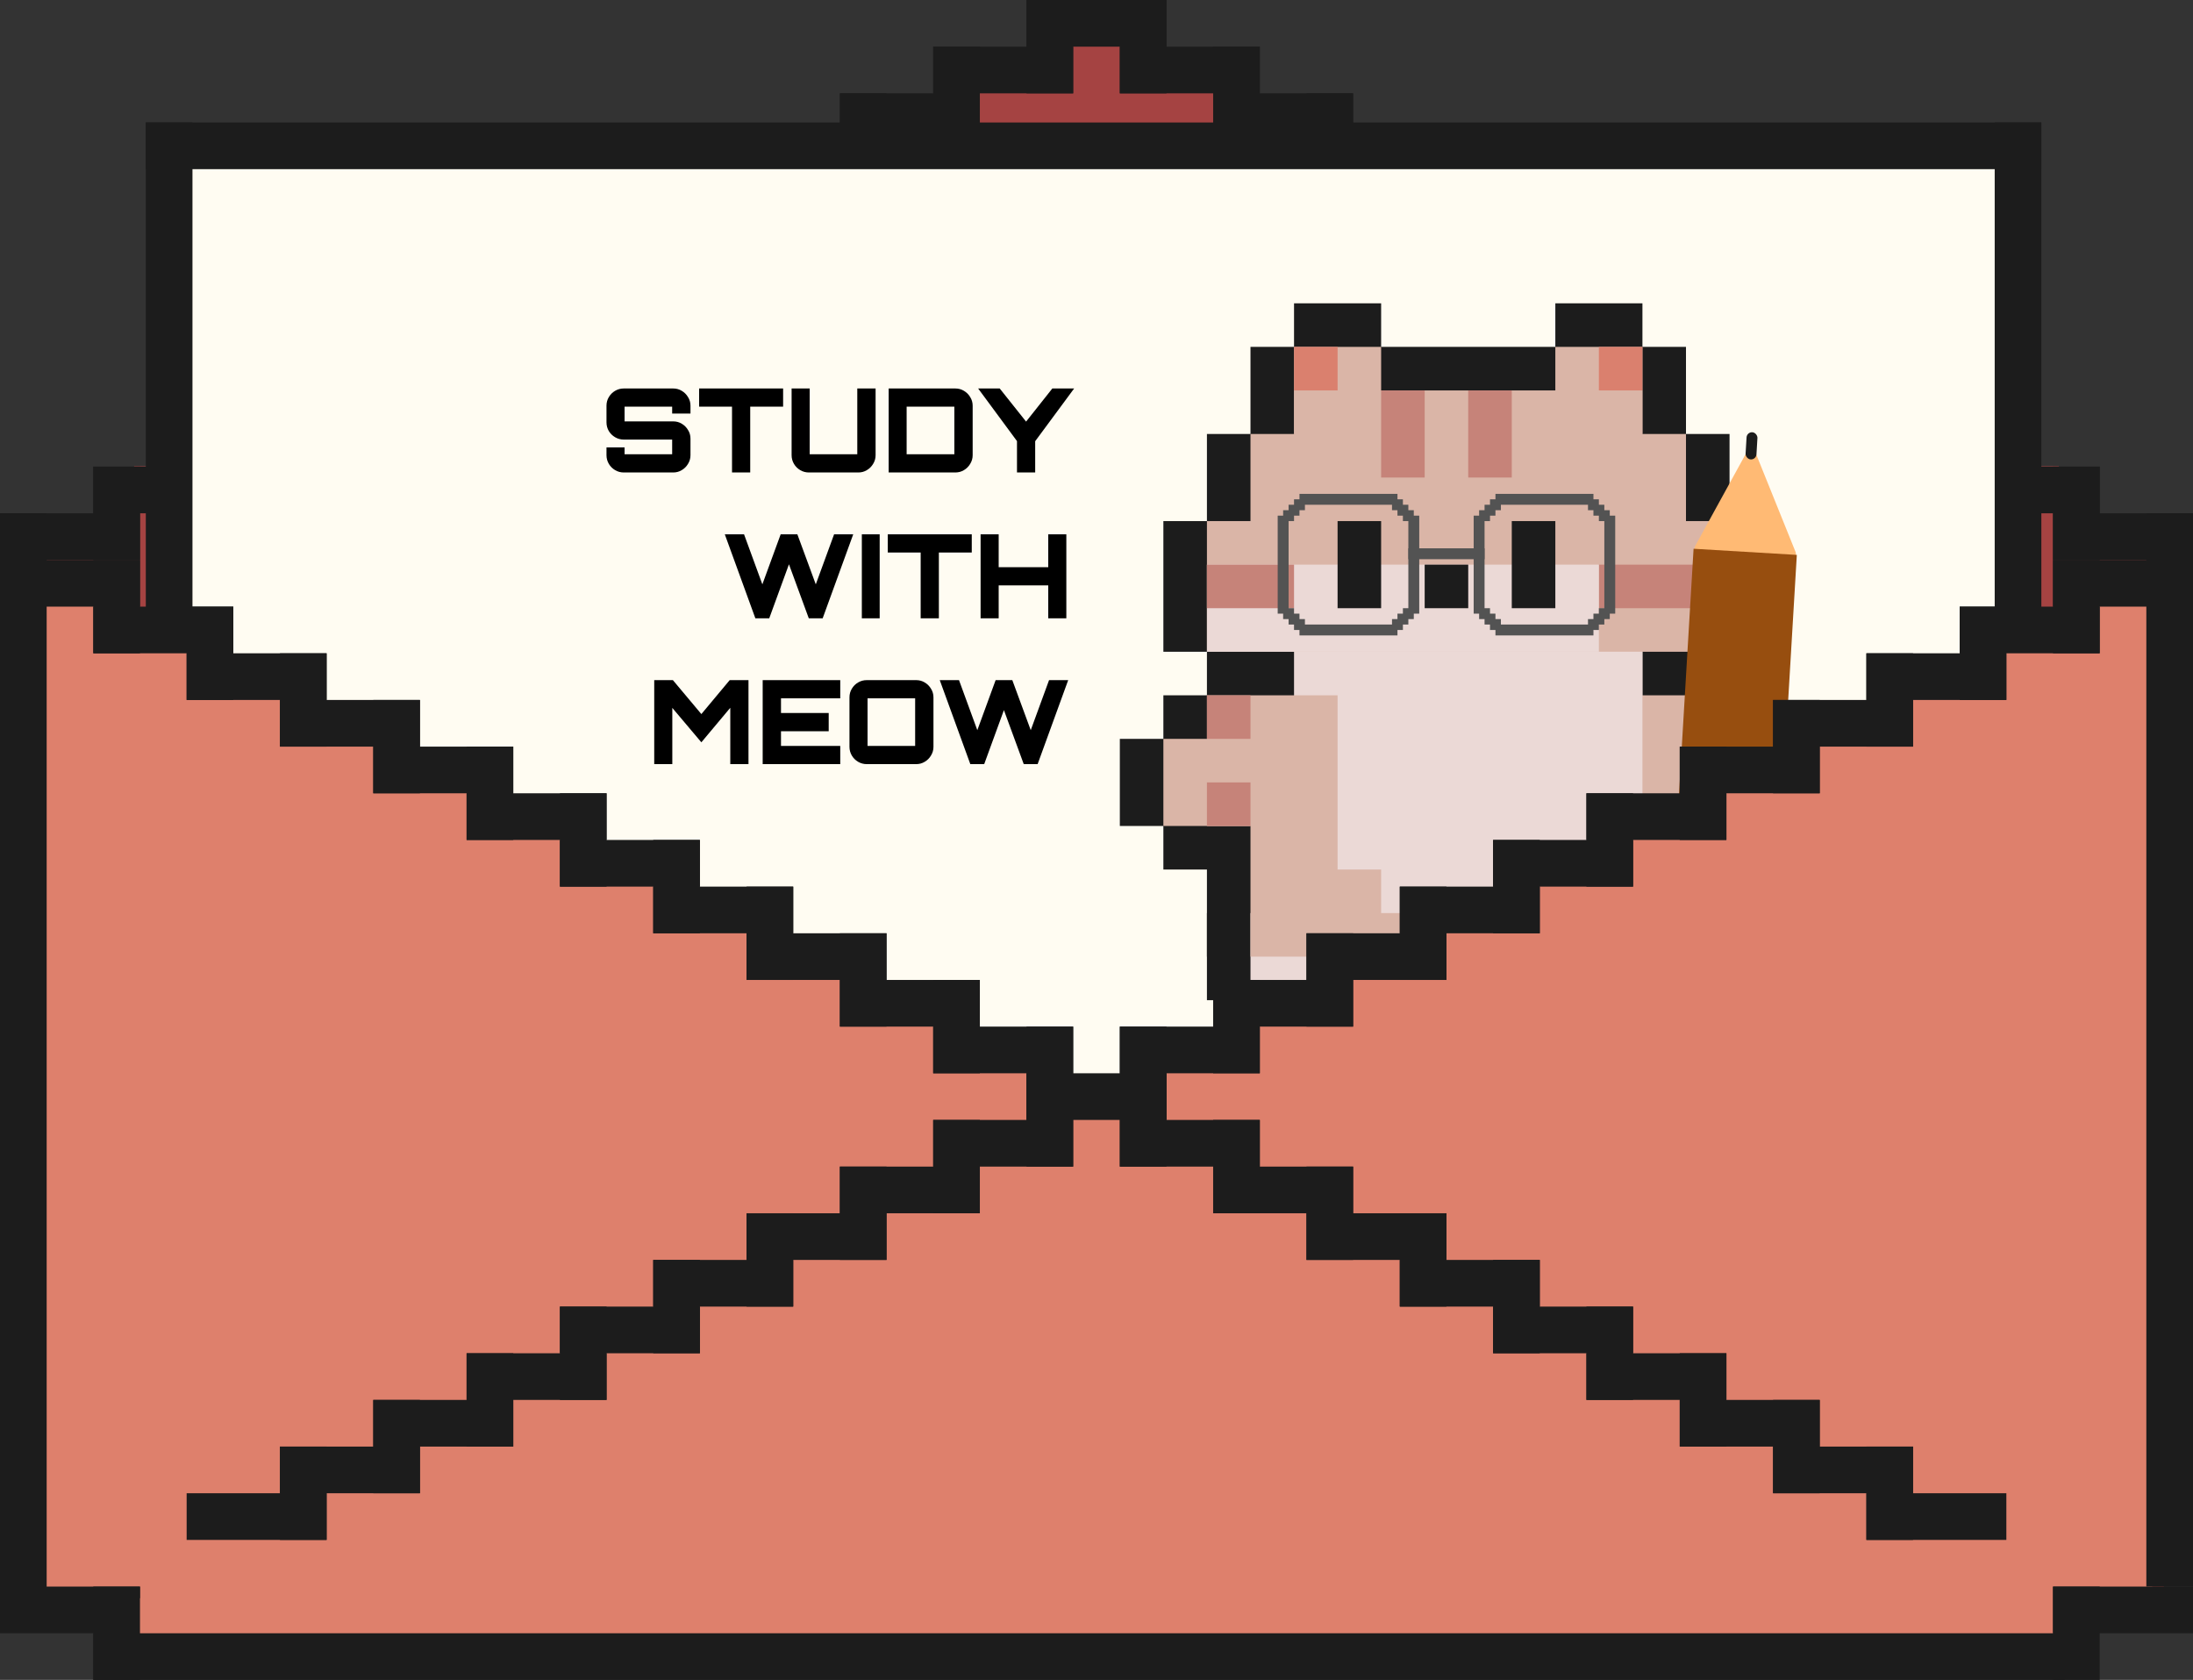 <svg width="376" height="288" viewBox="0 0 376 288" fill="none" xmlns="http://www.w3.org/2000/svg">
<rect x="0" y="0" width="376" height="288" fill="#333333" stroke="none"/>
<rect x="5" y="89.783" width="366" height="189.217" fill="#A54342"/>
<rect width="330" height="10.841" transform="matrix(1 0 0 -1 23 90.768)" fill="#A54342"/>
<rect width="305" height="8.87" transform="matrix(1 0 0 -1 32 80.913)" fill="#A54342"/>
<rect width="272" height="9.855" transform="matrix(1 0 0 -1 55 73.029)" fill="#A54342"/>
<rect width="234" height="9.855" transform="matrix(1 0 0 -1 71 65.145)" fill="#A54342"/>
<rect width="202" height="8.87" transform="matrix(1 0 0 -1 87 56.275)" fill="#A54342"/>
<rect width="138" height="8.87" transform="matrix(1 0 0 -1 119 48.391)" fill="#A54342"/>
<rect width="106" height="8.87" transform="matrix(1 0 0 -1 135 40.507)" fill="#A54342"/>
<rect width="74" height="8.87" transform="matrix(1 0 0 -1 151 32.623)" fill="#A54342"/>
<rect width="42" height="8.87" transform="matrix(1 0 0 -1 167 24.739)" fill="#A54342"/>
<rect width="11" height="9.855" transform="matrix(1 0 0 -1 182 16.855)" fill="#A54342"/>
<rect x="240" y="24" width="8" height="16" fill="#1C1C1C"/>
<rect x="224" y="16" width="8" height="16" fill="#1C1C1C"/>
<rect x="208" y="8" width="8" height="16" fill="#1C1C1C"/>
<rect x="192" width="8" height="16" fill="#1C1C1C"/>
<rect x="256" y="32" width="8" height="16" fill="#1C1C1C"/>
<rect x="256" y="40" width="24" height="8" fill="#1C1C1C"/>
<rect x="272" y="40" width="8" height="16" fill="#1C1C1C"/>
<rect x="272" y="48" width="24" height="8" fill="#1C1C1C"/>
<rect x="288" y="48" width="8" height="16" fill="#1C1C1C"/>
<rect x="288" y="56" width="24" height="8" fill="#1C1C1C"/>
<rect x="304" y="56" width="8" height="16" fill="#1C1C1C"/>
<rect x="304" y="64" width="24" height="8" fill="#1C1C1C"/>
<rect x="320" y="64" width="8" height="16" fill="#1C1C1C"/>
<rect x="320" y="72" width="24" height="8" fill="#1C1C1C"/>
<rect x="336" y="72" width="8" height="16" fill="#1C1C1C"/>
<rect x="336" y="80" width="24" height="8" fill="#1C1C1C"/>
<rect x="352" y="80" width="8" height="16" fill="#1C1C1C"/>
<rect x="352" y="88" width="24" height="8" fill="#1C1C1C"/>
<rect x="208" y="16" width="24" height="8" fill="#1C1C1C"/>
<rect x="224" y="24" width="24" height="8" fill="#1C1C1C"/>
<rect x="240" y="32" width="24" height="8" fill="#1C1C1C"/>
<rect width="24" height="8" transform="matrix(-1 0 0 1 216 8)" fill="#1C1C1C"/>
<rect x="176" width="24" height="8" fill="#1C1C1C"/>
<rect width="8" height="16" transform="matrix(-1 0 0 1 136 24)" fill="#1C1C1C"/>
<rect width="8" height="16" transform="matrix(-1 0 0 1 152 16)" fill="#1C1C1C"/>
<rect width="8" height="16" transform="matrix(-1 0 0 1 168 8)" fill="#1C1C1C"/>
<rect width="8" height="16" transform="matrix(-1 0 0 1 184 0)" fill="#1C1C1C"/>
<rect width="8" height="16" transform="matrix(-1 0 0 1 120 32)" fill="#1C1C1C"/>
<rect width="24" height="8" transform="matrix(-1 0 0 1 120 40)" fill="#1C1C1C"/>
<rect width="8" height="16" transform="matrix(-1 0 0 1 104 40)" fill="#1C1C1C"/>
<rect width="24" height="8" transform="matrix(-1 0 0 1 104 48)" fill="#1C1C1C"/>
<rect width="8" height="16" transform="matrix(-1 0 0 1 88 48)" fill="#1C1C1C"/>
<rect width="24" height="8" transform="matrix(-1 0 0 1 88 56)" fill="#1C1C1C"/>
<rect width="8" height="16" transform="matrix(-1 0 0 1 72 56)" fill="#1C1C1C"/>
<rect width="24" height="8" transform="matrix(-1 0 0 1 72 64)" fill="#1C1C1C"/>
<rect width="8" height="16" transform="matrix(-1 0 0 1 56 64)" fill="#1C1C1C"/>
<rect width="24" height="8" transform="matrix(-1 0 0 1 56 72)" fill="#1C1C1C"/>
<rect width="8" height="16" transform="matrix(-1 0 0 1 40 72)" fill="#1C1C1C"/>
<rect width="24" height="8" transform="matrix(-1 0 0 1 40 80)" fill="#1C1C1C"/>
<rect width="8" height="16" transform="matrix(-1 0 0 1 24 80)" fill="#1C1C1C"/>
<rect width="24" height="8" transform="matrix(-1 0 0 1 24 88)" fill="#1C1C1C"/>
<rect width="24" height="8" transform="matrix(-1 0 0 1 168 16)" fill="#1C1C1C"/>
<rect width="24" height="8" transform="matrix(-1 0 0 1 152 24)" fill="#1C1C1C"/>
<rect width="24" height="8" transform="matrix(-1 0 0 1 136 32)" fill="#1C1C1C"/>
<rect x="160" y="8" width="24" height="8" fill="#1C1C1C"/>
<rect x="32" y="28" width="311" height="172" fill="#FFFCF2"/>
<rect x="221.868" y="52" width="14.934" height="14.934" fill="#1C1C1C"/>
<rect x="214.401" y="59.467" width="74.669" height="22.401" fill="#1C1C1C"/>
<rect x="206.934" y="74.401" width="89.603" height="22.401" fill="#1C1C1C"/>
<rect x="206.934" y="104.268" width="89.603" height="22.401" fill="#1C1C1C"/>
<rect x="206.934" y="141.603" width="97.07" height="22.401" fill="#1C1C1C"/>
<rect x="206.934" y="156.537" width="89.603" height="14.934" fill="#1C1C1C"/>
<rect x="214.401" y="164.004" width="22.401" height="14.934" fill="#1C1C1C"/>
<rect x="266.669" y="164.004" width="22.401" height="14.934" fill="#1C1C1C"/>
<rect x="199.467" y="89.335" width="104.537" height="22.401" fill="#1C1C1C"/>
<rect x="199.467" y="119.202" width="104.537" height="29.868" fill="#1C1C1C"/>
<rect x="192" y="126.669" width="119.471" height="14.934" fill="#1C1C1C"/>
<rect x="266.669" y="52" width="14.934" height="14.934" fill="#1C1C1C"/>
<rect x="221.868" y="59.467" width="14.934" height="14.934" fill="#DAB5A7"/>
<rect x="199.467" y="126.669" width="14.934" height="14.934" fill="#DAB5A7"/>
<rect x="289.07" y="126.669" width="14.934" height="14.934" fill="#DAB5A7"/>
<rect x="281.603" y="149.07" width="14.934" height="14.934" fill="#DAB5A7"/>
<rect x="266.669" y="156.537" width="22.401" height="14.934" fill="#EBD9D6"/>
<rect x="214.401" y="156.537" width="22.401" height="14.934" fill="#EBD9D6"/>
<rect x="221.868" y="108.002" width="59.735" height="14.934" fill="#EBD9D6"/>
<rect x="221.868" y="66.934" width="59.735" height="14.934" fill="#DAB5A7"/>
<rect x="214.401" y="74.401" width="74.669" height="22.401" fill="#DAB5A7"/>
<rect x="206.934" y="89.335" width="89.603" height="22.401" fill="#DAB5A7"/>
<rect x="206.934" y="119.202" width="89.603" height="22.401" fill="#DAB5A7"/>
<rect x="214.401" y="134.136" width="74.669" height="29.868" fill="#DAB5A7"/>
<rect x="266.669" y="59.467" width="14.934" height="14.934" fill="#DAB5A7"/>
<rect x="236.802" y="66.934" width="7.467" height="14.934" fill="#C68379"/>
<rect x="251.735" y="66.934" width="7.467" height="14.934" fill="#C68379"/>
<rect x="274.136" y="96.802" width="22.401" height="7.467" fill="#C68379"/>
<rect x="206.934" y="119.202" width="7.467" height="7.467" fill="#C68379"/>
<rect x="289.07" y="134.136" width="7.467" height="7.467" fill="#C68379"/>
<rect x="206.934" y="134.136" width="7.467" height="7.467" fill="#C68379"/>
<rect x="221.868" y="59.467" width="7.467" height="7.467" fill="#DA806E"/>
<rect x="274.136" y="59.467" width="7.467" height="7.467" fill="#DA806E"/>
<rect x="206.934" y="96.802" width="67.202" height="14.934" fill="#EBD9D6"/>
<rect x="229.335" y="111.735" width="52.268" height="37.335" fill="#EBD9D6"/>
<rect x="236.802" y="141.603" width="37.335" height="14.934" fill="#EBD9D6"/>
<rect x="206.934" y="96.802" width="14.934" height="7.467" fill="#C68379"/>
<rect x="266.669" y="89.335" width="14.934" height="7.467" transform="rotate(90 266.669 89.335)" fill="#1C1C1C"/>
<rect x="236.802" y="89.335" width="14.934" height="7.467" transform="rotate(90 236.802 89.335)" fill="#1C1C1C"/>
<rect x="251.735" y="96.802" width="7.467" height="7.467" transform="rotate(90 251.735 96.802)" fill="#1C1C1C"/>
<rect x="222.801" y="84.668" width="16.801" height="1.867" fill="#535353"/>
<rect x="241.468" y="94.001" width="13.067" height="1.867" fill="#535353"/>
<rect x="222.801" y="107.068" width="16.801" height="1.867" fill="#535353"/>
<rect x="241.468" y="88.401" width="1.867" height="16.801" fill="#535353"/>
<rect x="219.067" y="88.401" width="1.867" height="16.801" fill="#535353"/>
<rect x="221.867" y="85.601" width="1.867" height="1.867" fill="#535353"/>
<rect x="220.934" y="86.534" width="1.867" height="1.867" fill="#535353"/>
<rect x="220.001" y="87.468" width="1.867" height="1.867" fill="#535353"/>
<rect x="240.535" y="104.268" width="1.867" height="1.867" fill="#535353"/>
<rect x="239.601" y="105.202" width="1.867" height="1.867" fill="#535353"/>
<rect x="238.668" y="106.135" width="1.867" height="1.867" fill="#535353"/>
<rect width="1.867" height="1.867" transform="matrix(-1 0 0 1 240.535 85.601)" fill="#535353"/>
<rect width="1.867" height="1.867" transform="matrix(-1 0 0 1 241.468 86.534)" fill="#535353"/>
<rect width="1.867" height="1.867" transform="matrix(-1 0 0 1 242.401 87.468)" fill="#535353"/>
<rect width="1.867" height="1.867" transform="matrix(-1 0 0 1 221.867 104.268)" fill="#535353"/>
<rect width="1.867" height="1.867" transform="matrix(-1 0 0 1 222.801 105.202)" fill="#535353"/>
<rect width="1.867" height="1.867" transform="matrix(-1 0 0 1 223.734 106.135)" fill="#535353"/>
<rect x="256.402" y="84.668" width="16.801" height="1.867" fill="#535353"/>
<rect x="256.402" y="107.068" width="16.801" height="1.867" fill="#535353"/>
<rect x="275.069" y="88.401" width="1.867" height="16.801" fill="#535353"/>
<rect x="252.668" y="88.401" width="1.867" height="16.801" fill="#535353"/>
<rect x="255.469" y="85.601" width="1.867" height="1.867" fill="#535353"/>
<rect x="254.535" y="86.534" width="1.867" height="1.867" fill="#535353"/>
<rect x="253.602" y="87.468" width="1.867" height="1.867" fill="#535353"/>
<rect x="274.136" y="104.268" width="1.867" height="1.867" fill="#535353"/>
<rect x="273.202" y="105.202" width="1.867" height="1.867" fill="#535353"/>
<rect x="272.269" y="106.135" width="1.867" height="1.867" fill="#535353"/>
<rect width="1.867" height="1.867" transform="matrix(-1 0 0 1 274.136 85.601)" fill="#535353"/>
<rect width="1.867" height="1.867" transform="matrix(-1 0 0 1 275.069 86.534)" fill="#535353"/>
<rect width="1.867" height="1.867" transform="matrix(-1 0 0 1 276.002 87.468)" fill="#535353"/>
<rect width="1.867" height="1.867" transform="matrix(-1 0 0 1 255.469 104.268)" fill="#535353"/>
<rect width="1.867" height="1.867" transform="matrix(-1 0 0 1 256.402 105.202)" fill="#535353"/>
<rect width="1.867" height="1.867" transform="matrix(-1 0 0 1 257.335 106.135)" fill="#535353"/>
<path d="M301.121 77.924C300.805 77.142 299.723 77.078 299.317 77.817L290.649 93.597C290.296 94.24 290.733 95.033 291.466 95.076L306.868 95.993C307.601 96.037 308.13 95.302 307.855 94.621L301.121 77.924Z" fill="#FFBA74"/>
<rect x="304.302" y="158.487" width="17.734" height="63.469" transform="rotate(-176.593 304.302 158.487)" fill="#974E0F"/>
<rect x="303.969" y="164.077" width="17.734" height="8.4" rx="2" transform="rotate(-176.593 303.969 164.077)" fill="#FF4747"/>
<rect x="304.302" y="158.487" width="17.734" height="3.733" transform="rotate(-176.593 304.302 158.487)" fill="#FFD700"/>
<rect x="301.098" y="78.819" width="1.867" height="4.667" rx="0.933" transform="rotate(-176.593 301.098 78.819)" fill="#1C1C1C"/>
<rect x="25" y="21" width="325" height="8" fill="#1C1C1C"/>
<rect x="342" y="21" width="8" height="84" fill="#1C1C1C"/>
<rect x="25" y="21" width="8" height="84" fill="#1C1C1C"/>
<rect x="359" y="103" width="10" height="176" fill="#DE806C"/>
<rect x="343" y="110.866" width="17" height="168.134" fill="#DE806C"/>
<rect x="327" y="118.732" width="17" height="160.268" fill="#DE806C"/>
<rect x="311" y="126.598" width="17" height="152.402" fill="#DE806C"/>
<rect x="295" y="134.464" width="17" height="144.536" fill="#DE806C"/>
<rect x="279" y="142.33" width="17" height="136.67" fill="#DE806C"/>
<rect x="263" y="150.196" width="17" height="128.804" fill="#DE806C"/>
<rect x="247" y="158.062" width="17" height="120.939" fill="#DE806C"/>
<rect x="231" y="165.927" width="17" height="113.073" fill="#DE806C"/>
<rect x="215" y="173.793" width="17" height="105.207" fill="#DE806C"/>
<rect x="199" y="181.659" width="17" height="97.341" fill="#DE806C"/>
<rect width="10" height="176" transform="matrix(-1 0 0 1 17 103)" fill="#DE806C"/>
<rect width="17" height="168.134" transform="matrix(-1 0 0 1 33 110.866)" fill="#DE806C"/>
<rect width="17" height="160.268" transform="matrix(-1 0 0 1 49 118.732)" fill="#DE806C"/>
<rect width="17" height="152.402" transform="matrix(-1 0 0 1 65 126.598)" fill="#DE806C"/>
<rect width="17" height="144.536" transform="matrix(-1 0 0 1 81 134.464)" fill="#DE806C"/>
<rect width="17" height="136.67" transform="matrix(-1 0 0 1 97 142.33)" fill="#DE806C"/>
<rect width="17" height="128.804" transform="matrix(-1 0 0 1 113 150.196)" fill="#DE806C"/>
<rect width="17" height="120.939" transform="matrix(-1 0 0 1 129 158.062)" fill="#DE806C"/>
<rect width="17" height="113.073" transform="matrix(-1 0 0 1 145 165.927)" fill="#DE806C"/>
<rect width="17" height="105.207" transform="matrix(-1 0 0 1 161 173.793)" fill="#DE806C"/>
<rect width="17" height="97.341" transform="matrix(-1 0 0 1 177 181.659)" fill="#DE806C"/>
<rect x="176" y="189.525" width="24" height="88.492" fill="#DE806C"/>
<rect width="8" height="185" transform="matrix(-1 0 0 1 8 88)" fill="#1C1C1C"/>
<rect width="8" height="184" transform="matrix(-1 0 0 1 376 88)" fill="#1C1C1C"/>
<rect x="352" y="96" width="8" height="16" fill="#1C1C1C"/>
<rect x="352" y="96" width="24" height="8" fill="#1C1C1C"/>
<rect x="336" y="104" width="8" height="16" fill="#1C1C1C"/>
<rect x="336" y="104" width="24" height="8" fill="#1C1C1C"/>
<rect x="320" y="112" width="8" height="16" fill="#1C1C1C"/>
<rect x="320" y="112" width="24" height="8" fill="#1C1C1C"/>
<rect x="304" y="120" width="8" height="16" fill="#1C1C1C"/>
<rect x="304" y="120" width="24" height="8" fill="#1C1C1C"/>
<rect x="288" y="128" width="8" height="16" fill="#1C1C1C"/>
<rect x="288" y="128" width="24" height="8" fill="#1C1C1C"/>
<rect x="272" y="136" width="8" height="16" fill="#1C1C1C"/>
<rect x="272" y="136" width="24" height="8" fill="#1C1C1C"/>
<rect x="256" y="144" width="8" height="16" fill="#1C1C1C"/>
<rect x="256" y="144" width="24" height="8" fill="#1C1C1C"/>
<rect x="240" y="152" width="8" height="16" fill="#1C1C1C"/>
<rect x="240" y="152" width="24" height="8" fill="#1C1C1C"/>
<rect x="224" y="160" width="8" height="16" fill="#1C1C1C"/>
<rect x="224" y="160" width="24" height="8" fill="#1C1C1C"/>
<rect x="208" y="168" width="8" height="16" fill="#1C1C1C"/>
<rect x="208" y="168" width="24" height="8" fill="#1C1C1C"/>
<rect x="192" y="176" width="8" height="16" fill="#1C1C1C"/>
<rect x="192" y="176" width="24" height="8" fill="#1C1C1C"/>
<rect x="176" y="184" width="8" height="16" fill="#1C1C1C"/>
<rect x="176" y="184" width="24" height="8" fill="#1C1C1C"/>
<rect x="160" y="192" width="8" height="16" fill="#1C1C1C"/>
<rect x="160" y="192" width="24" height="8" fill="#1C1C1C"/>
<rect x="144" y="200" width="8" height="16" fill="#1C1C1C"/>
<rect x="144" y="200" width="24" height="8" fill="#1C1C1C"/>
<rect x="128" y="208" width="8" height="16" fill="#1C1C1C"/>
<rect x="128" y="208" width="24" height="8" fill="#1C1C1C"/>
<rect x="112" y="216" width="8" height="16" fill="#1C1C1C"/>
<rect x="112" y="216" width="24" height="8" fill="#1C1C1C"/>
<rect x="96" y="224" width="8" height="16" fill="#1C1C1C"/>
<rect x="96" y="224" width="24" height="8" fill="#1C1C1C"/>
<rect x="80" y="232" width="8" height="16" fill="#1C1C1C"/>
<rect x="80" y="232" width="24" height="8" fill="#1C1C1C"/>
<rect x="64" y="240" width="8" height="16" fill="#1C1C1C"/>
<rect x="64" y="240" width="24" height="8" fill="#1C1C1C"/>
<rect x="48" y="248" width="8" height="16" fill="#1C1C1C"/>
<rect x="48" y="248" width="24" height="8" fill="#1C1C1C"/>
<rect x="32" y="256" width="24" height="8" fill="#1C1C1C"/>
<rect y="272" width="24" height="8" fill="#1C1C1C"/>
<rect width="8" height="16" transform="matrix(-1 0 0 1 24 96)" fill="#1C1C1C"/>
<rect width="24" height="8" transform="matrix(-1 0 0 1 24 96)" fill="#1C1C1C"/>
<rect width="8" height="16" transform="matrix(-1 0 0 1 40 104)" fill="#1C1C1C"/>
<rect width="24" height="8" transform="matrix(-1 0 0 1 40 104)" fill="#1C1C1C"/>
<rect width="8" height="16" transform="matrix(-1 0 0 1 56 112)" fill="#1C1C1C"/>
<rect width="24" height="8" transform="matrix(-1 0 0 1 56 112)" fill="#1C1C1C"/>
<rect width="8" height="16" transform="matrix(-1 0 0 1 72 120)" fill="#1C1C1C"/>
<rect width="24" height="8" transform="matrix(-1 0 0 1 72 120)" fill="#1C1C1C"/>
<rect width="8" height="16" transform="matrix(-1 0 0 1 88 128)" fill="#1C1C1C"/>
<rect width="24" height="8" transform="matrix(-1 0 0 1 88 128)" fill="#1C1C1C"/>
<rect width="8" height="16" transform="matrix(-1 0 0 1 104 136)" fill="#1C1C1C"/>
<rect width="24" height="8" transform="matrix(-1 0 0 1 104 136)" fill="#1C1C1C"/>
<rect width="8" height="16" transform="matrix(-1 0 0 1 120 144)" fill="#1C1C1C"/>
<rect width="24" height="8" transform="matrix(-1 0 0 1 120 144)" fill="#1C1C1C"/>
<rect width="8" height="16" transform="matrix(-1 0 0 1 136 152)" fill="#1C1C1C"/>
<rect width="24" height="8" transform="matrix(-1 0 0 1 136 152)" fill="#1C1C1C"/>
<rect width="8" height="16" transform="matrix(-1 0 0 1 152 160)" fill="#1C1C1C"/>
<rect width="24" height="8" transform="matrix(-1 0 0 1 152 160)" fill="#1C1C1C"/>
<rect width="8" height="16" transform="matrix(-1 0 0 1 168 168)" fill="#1C1C1C"/>
<rect width="24" height="8" transform="matrix(-1 0 0 1 168 168)" fill="#1C1C1C"/>
<rect width="8" height="16" transform="matrix(-1 0 0 1 184 176)" fill="#1C1C1C"/>
<rect width="24" height="8" transform="matrix(-1 0 0 1 184 176)" fill="#1C1C1C"/>
<rect width="8" height="16" transform="matrix(-1 0 0 1 200 184)" fill="#1C1C1C"/>
<rect width="8" height="16" transform="matrix(-1 0 0 1 216 192)" fill="#1C1C1C"/>
<rect width="24" height="8" transform="matrix(-1 0 0 1 216 192)" fill="#1C1C1C"/>
<rect width="8" height="16" transform="matrix(-1 0 0 1 232 200)" fill="#1C1C1C"/>
<rect width="24" height="8" transform="matrix(-1 0 0 1 232 200)" fill="#1C1C1C"/>
<rect width="8" height="16" transform="matrix(-1 0 0 1 248 208)" fill="#1C1C1C"/>
<rect width="24" height="8" transform="matrix(-1 0 0 1 248 208)" fill="#1C1C1C"/>
<rect width="8" height="16" transform="matrix(-1 0 0 1 264 216)" fill="#1C1C1C"/>
<rect width="24" height="8" transform="matrix(-1 0 0 1 264 216)" fill="#1C1C1C"/>
<rect width="8" height="16" transform="matrix(-1 0 0 1 280 224)" fill="#1C1C1C"/>
<rect width="24" height="8" transform="matrix(-1 0 0 1 280 224)" fill="#1C1C1C"/>
<rect width="332" height="8" transform="matrix(-1 0 0 1 353 274)" fill="#DE806C"/>
<rect width="8" height="16" transform="matrix(-1 0 0 1 296 232)" fill="#1C1C1C"/>
<rect width="24" height="8" transform="matrix(-1 0 0 1 296 232)" fill="#1C1C1C"/>
<rect width="8" height="16" transform="matrix(-1 0 0 1 312 240)" fill="#1C1C1C"/>
<rect width="24" height="8" transform="matrix(-1 0 0 1 312 240)" fill="#1C1C1C"/>
<rect width="8" height="16" transform="matrix(-1 0 0 1 328 248)" fill="#1C1C1C"/>
<rect width="24" height="8" transform="matrix(-1 0 0 1 328 248)" fill="#1C1C1C"/>
<rect width="24" height="8" transform="matrix(-1 0 0 1 344 256)" fill="#1C1C1C"/>
<rect width="24" height="8" transform="matrix(-1 0 0 1 376 272)" fill="#1C1C1C"/>
<path d="M106.946 81C106.413 81 105.92 80.867 105.466 80.6C105.013 80.333 104.653 79.973 104.386 79.52C104.12 79.067 103.986 78.573 103.986 78.04V76.7H107.086V77.88H115.246V75.36H106.946C106.413 75.36 105.92 75.227 105.466 74.96C105.013 74.693 104.653 74.34 104.386 73.9C104.12 73.447 103.986 72.947 103.986 72.4V69.56C103.986 69.013 104.12 68.52 104.386 68.08C104.653 67.627 105.013 67.267 105.466 67C105.92 66.733 106.413 66.6 106.946 66.6H115.426C115.96 66.6 116.446 66.733 116.886 67C117.34 67.267 117.7 67.627 117.966 68.08C118.246 68.52 118.386 69.013 118.386 69.56V70.9H115.246V69.72H107.086V72.24H115.426C115.96 72.24 116.446 72.373 116.886 72.64C117.34 72.907 117.7 73.267 117.966 73.72C118.246 74.16 118.386 74.653 118.386 75.2V78.04C118.386 78.573 118.246 79.067 117.966 79.52C117.7 79.973 117.34 80.333 116.886 80.6C116.446 80.867 115.96 81 115.426 81H106.946ZM125.509 81V69.72H119.869V66.6H134.269V69.72H128.629V81H125.509ZM138.685 81C138.151 81 137.658 80.867 137.205 80.6C136.751 80.333 136.391 79.973 136.125 79.52C135.858 79.067 135.725 78.573 135.725 78.04V66.6H138.825V77.88H146.985V66.6H150.125V78.04C150.125 78.573 149.985 79.067 149.705 79.52C149.438 79.973 149.078 80.333 148.625 80.6C148.185 80.867 147.698 81 147.165 81H138.685ZM152.367 81V66.6H163.787C164.334 66.6 164.827 66.733 165.267 67C165.72 67.267 166.08 67.627 166.347 68.08C166.627 68.52 166.767 69.013 166.767 69.56V78.04C166.767 78.573 166.627 79.067 166.347 79.52C166.08 79.973 165.72 80.333 165.267 80.6C164.827 80.867 164.334 81 163.787 81H152.367ZM155.447 77.88H163.627V69.72H155.447V77.88ZM174.367 81V75.62L167.707 66.6H171.407L175.927 72.28L180.427 66.6H184.167L177.487 75.64V81H174.367ZM129.51 106L124.27 91.6H127.57L130.71 100.18L133.85 91.6H136.71L139.87 100.18L143.01 91.6H146.29L141.05 106H138.67L135.27 96.74L131.89 106H129.51ZM147.765 106V91.6H150.825V106H147.765ZM157.853 106V94.72H152.213V91.6H166.613V94.72H160.973V106H157.853ZM168.128 106V91.6H171.228V97.24H179.728V91.6H182.828V106H179.728V100.36H171.228V106H168.128ZM112.171 131V116.6H115.371L120.251 122.42L125.111 116.6H128.331V131H125.211V121.34L120.251 127.26L115.271 121.36V131H112.171ZM130.765 131V116.6H144.065V119.72H133.905V122.24H142.085V125.36H133.905V127.88H144.065V131H130.765ZM148.606 131C148.073 131 147.58 130.867 147.126 130.6C146.673 130.333 146.313 129.973 146.046 129.52C145.78 129.067 145.646 128.573 145.646 128.04V119.56C145.646 119.013 145.78 118.52 146.046 118.08C146.313 117.627 146.673 117.267 147.126 117C147.58 116.733 148.073 116.6 148.606 116.6H157.086C157.62 116.6 158.106 116.733 158.546 117C159 117.267 159.36 117.627 159.626 118.08C159.906 118.52 160.046 119.013 160.046 119.56V128.04C160.046 128.573 159.906 129.067 159.626 129.52C159.36 129.973 159 130.333 158.546 130.6C158.106 130.867 157.62 131 157.086 131H148.606ZM148.746 127.88H156.906V119.72H148.746V127.88ZM166.366 131L161.126 116.6H164.426L167.566 125.18L170.706 116.6H173.566L176.726 125.18L179.866 116.6H183.146L177.906 131H175.526L172.126 121.74L168.746 131H166.366Z" fill="black"/>
<rect width="338" height="8" transform="matrix(-1 0 0 1 354 280)" fill="#1C1C1C"/>
<rect width="8" height="16" transform="matrix(-1 0 0 1 360 272)" fill="#1C1C1C"/>
<rect width="8" height="16" transform="matrix(-1 0 0 1 24 272)" fill="#1C1C1C"/>
</svg>

